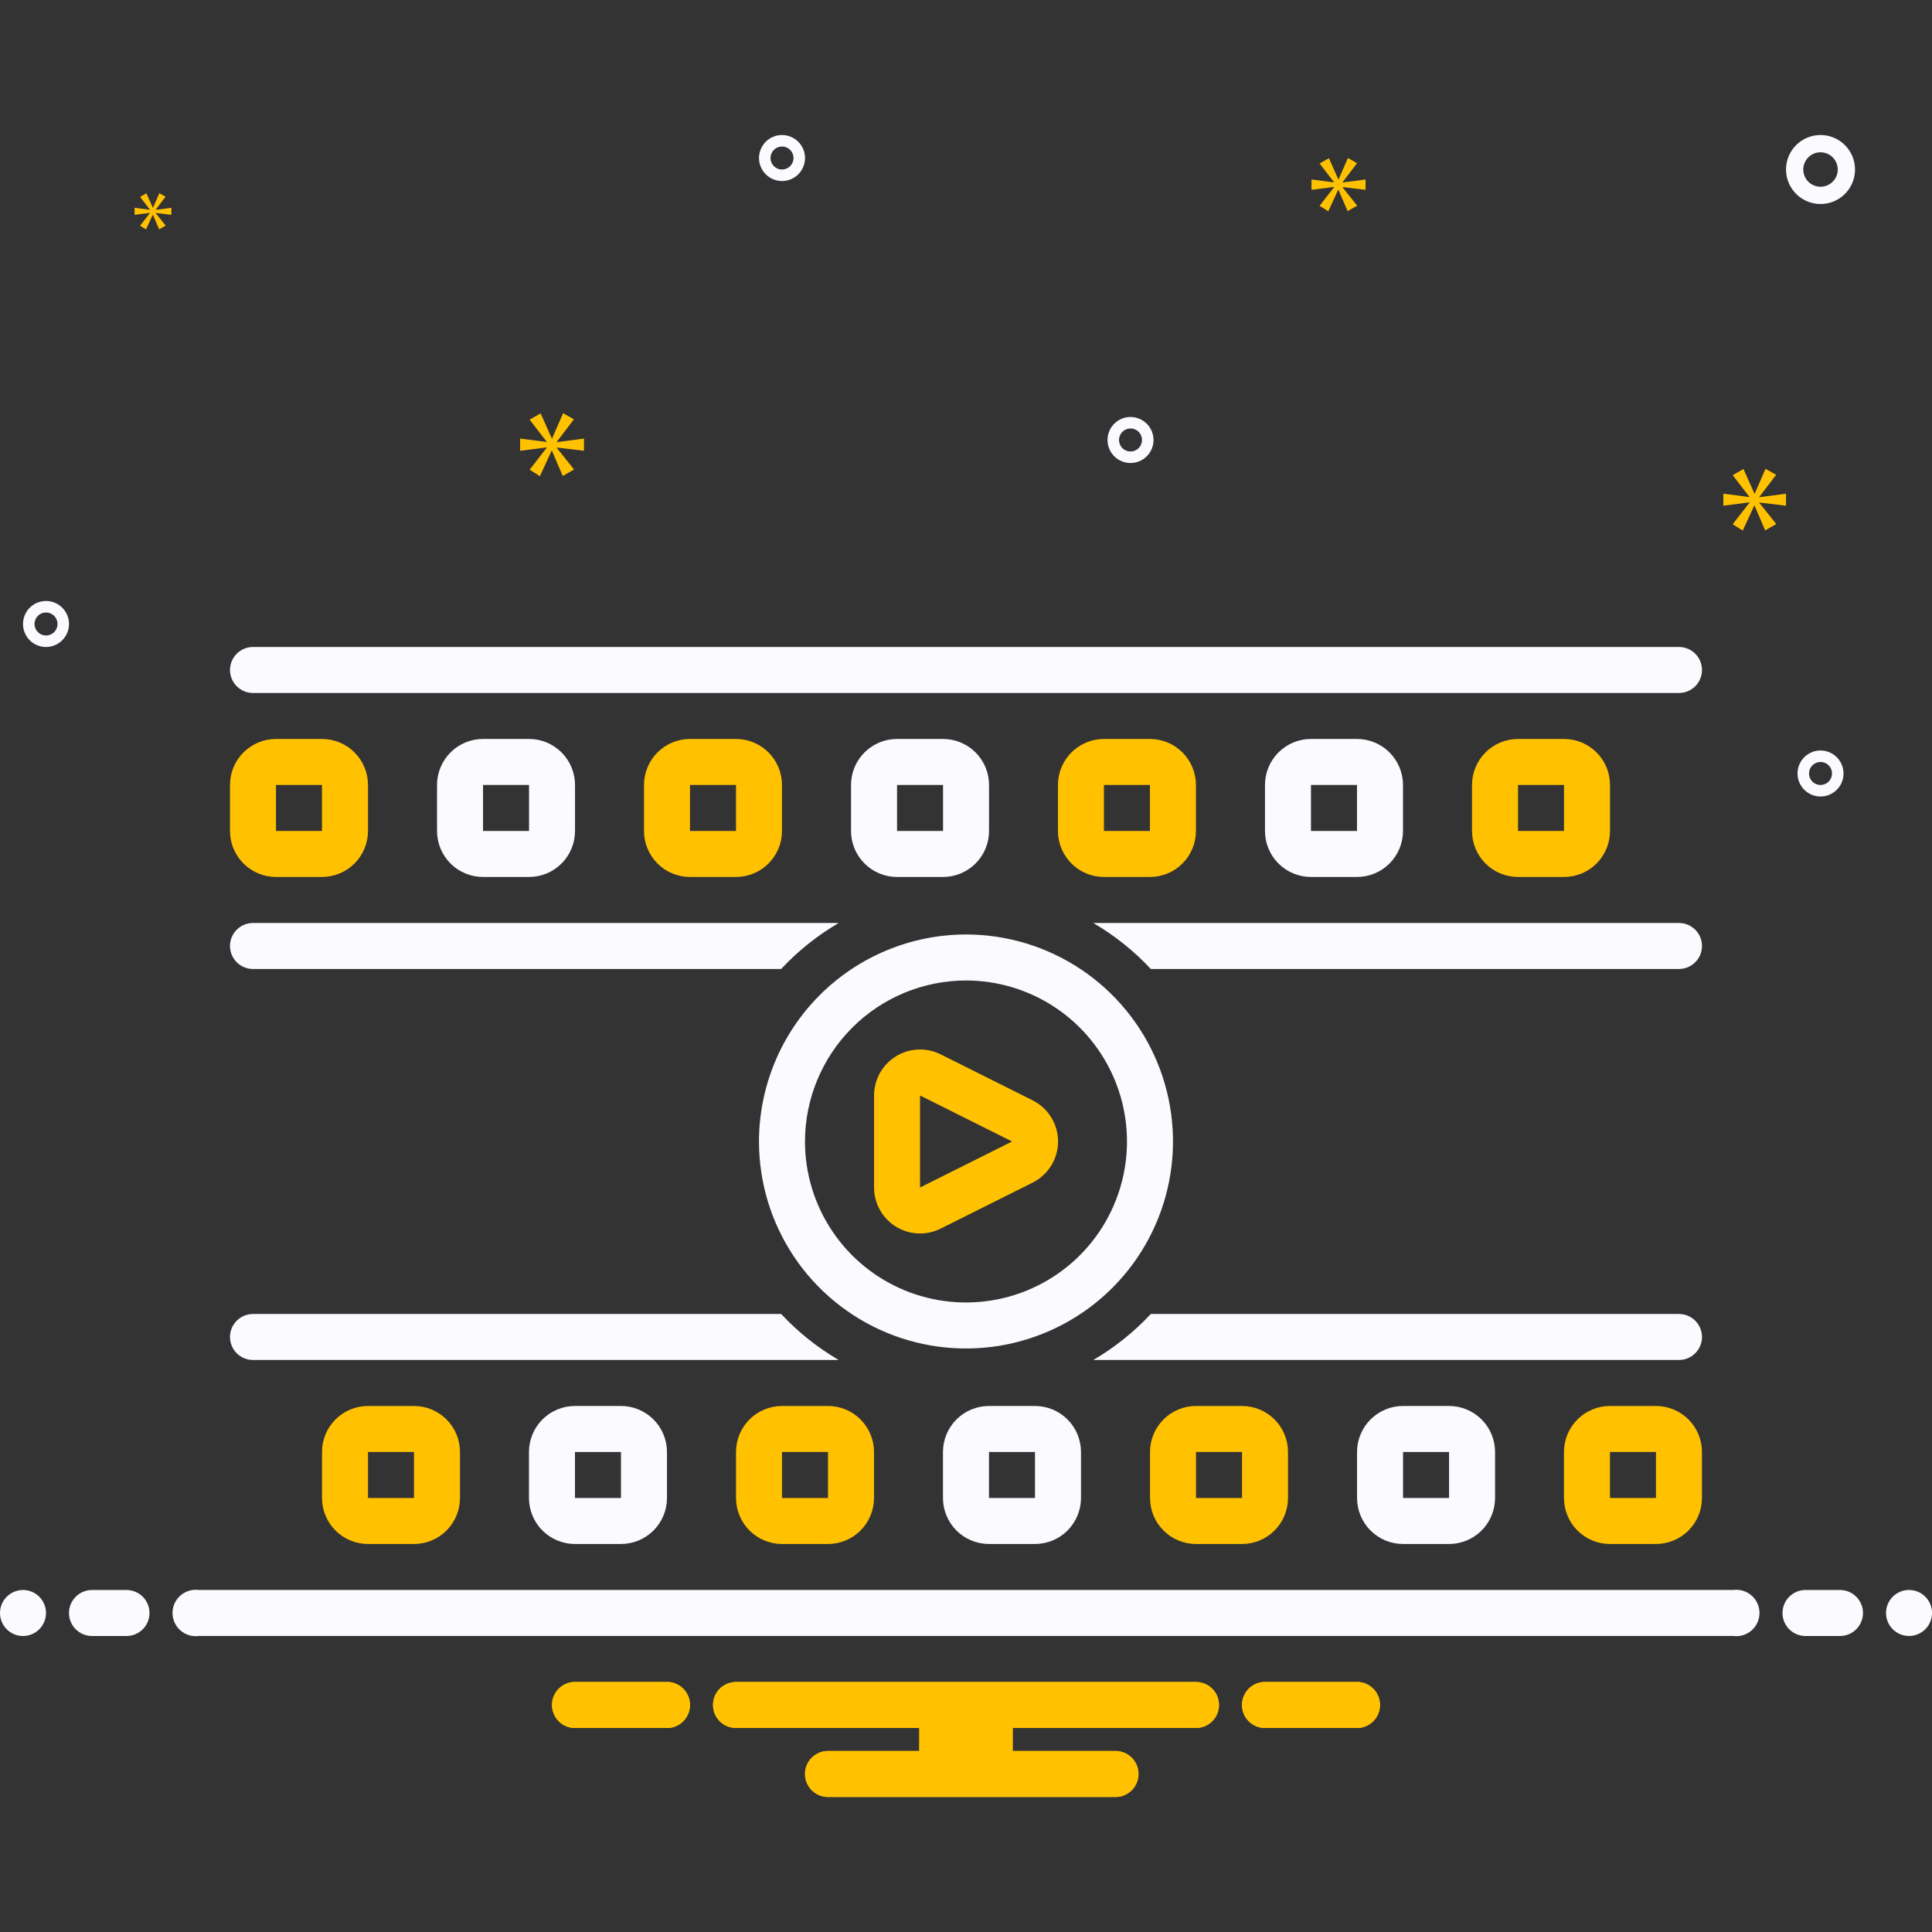 <svg width="120" height="120" viewBox="0 0 120 120" fill="none" xmlns="http://www.w3.org/2000/svg">
<rect x="0" y="0" width="120" height="120" fill="#333333" stroke="none"/>
<g clip-path="url(#clip0_206_4147)">
<path d="M104.285 40.185H15.714C15.335 40.185 14.972 40.336 14.704 40.604C14.436 40.872 14.285 41.235 14.285 41.614C14.285 41.993 14.436 42.356 14.704 42.624C14.972 42.892 15.335 43.043 15.714 43.043H104.285C104.664 43.043 105.027 42.892 105.295 42.624C105.563 42.356 105.714 41.993 105.714 41.614C105.714 41.235 105.563 40.872 105.295 40.604C105.027 40.336 104.664 40.185 104.285 40.185Z" fill="#FBFBFF"/>
<path d="M19.999 45.898H17.142C16.384 45.898 15.658 46.2 15.122 46.735C14.586 47.271 14.285 47.998 14.285 48.756V51.613C14.285 52.37 14.586 53.097 15.122 53.633C15.658 54.169 16.384 54.47 17.142 54.47H19.999C20.757 54.47 21.484 54.169 22.02 53.633C22.556 53.097 22.857 52.37 22.857 51.613V48.756C22.857 47.998 22.556 47.271 22.02 46.735C21.484 46.2 20.757 45.898 19.999 45.898ZM19.999 51.613H17.142V48.756H19.999V51.613Z" fill="#FFC100"/>
<path d="M32.859 54.47C33.617 54.47 34.343 54.169 34.879 53.633C35.415 53.097 35.716 52.37 35.716 51.613V48.756C35.716 47.998 35.415 47.271 34.879 46.735C34.343 46.2 33.617 45.898 32.859 45.898H30.002C29.244 45.898 28.517 46.2 27.981 46.735C27.446 47.271 27.145 47.998 27.145 48.756V51.613C27.145 52.37 27.446 53.097 27.981 53.633C28.517 54.169 29.244 54.47 30.002 54.47H32.859ZM30.002 48.756H32.859V51.613H30.002V48.756Z" fill="#FBFBFF"/>
<path d="M45.714 54.47C46.472 54.47 47.199 54.169 47.735 53.633C48.27 53.097 48.571 52.37 48.571 51.613V48.756C48.571 47.998 48.27 47.271 47.735 46.735C47.199 46.2 46.472 45.898 45.714 45.898H42.857C42.099 45.898 41.373 46.2 40.837 46.735C40.301 47.271 40 47.998 40 48.756V51.613C40 52.37 40.301 53.097 40.837 53.633C41.373 54.169 42.099 54.47 42.857 54.47H45.714ZM42.857 48.756H45.714V51.613H42.857V48.756Z" fill="#FFC100"/>
<path d="M58.574 54.47C59.331 54.47 60.058 54.169 60.594 53.633C61.13 53.097 61.431 52.37 61.431 51.613V48.756C61.431 47.998 61.13 47.271 60.594 46.735C60.058 46.2 59.331 45.898 58.574 45.898H55.717C54.959 45.898 54.232 46.2 53.696 46.735C53.16 47.271 52.859 47.998 52.859 48.756V51.613C52.859 52.37 53.16 53.097 53.696 53.633C54.232 54.169 54.959 54.47 55.717 54.47H58.574ZM55.717 48.756H58.574V51.613H55.717V48.756Z" fill="#FBFBFF"/>
<path d="M71.425 54.47C72.183 54.47 72.91 54.169 73.445 53.633C73.981 53.097 74.282 52.37 74.282 51.613V48.756C74.282 47.998 73.981 47.271 73.445 46.735C72.91 46.2 72.183 45.898 71.425 45.898H68.568C67.81 45.898 67.084 46.2 66.548 46.735C66.012 47.271 65.711 47.998 65.711 48.756V51.613C65.711 52.37 66.012 53.097 66.548 53.633C67.084 54.169 67.81 54.47 68.568 54.47H71.425ZM68.568 48.756H71.425V51.613H68.568V48.756Z" fill="#FFC100"/>
<path d="M84.285 54.47C85.042 54.47 85.769 54.169 86.305 53.633C86.841 53.097 87.142 52.37 87.142 51.613V48.756C87.142 47.998 86.841 47.271 86.305 46.735C85.769 46.2 85.042 45.898 84.285 45.898H81.427C80.67 45.898 79.943 46.2 79.407 46.735C78.871 47.271 78.57 47.998 78.57 48.756V51.613C78.57 52.37 78.871 53.097 79.407 53.633C79.943 54.169 80.67 54.47 81.427 54.47H84.285ZM81.427 48.756H84.285V51.613H81.427V48.756Z" fill="#FBFBFF"/>
<path d="M97.144 54.47C97.902 54.47 98.629 54.169 99.164 53.633C99.7 53.097 100.001 52.37 100.001 51.613V48.756C100.001 47.998 99.7 47.271 99.164 46.735C98.629 46.2 97.902 45.898 97.144 45.898H94.287C93.529 45.898 92.802 46.2 92.266 46.735C91.731 47.271 91.43 47.998 91.43 48.756V51.613C91.43 52.37 91.731 53.097 92.266 53.633C92.802 54.169 93.529 54.47 94.287 54.47H97.144ZM94.287 48.756H97.144V51.613H94.287V48.756Z" fill="#FFC100"/>
<path d="M48.519 81.614H15.714C15.335 81.614 14.972 81.764 14.704 82.032C14.436 82.3 14.285 82.663 14.285 83.042C14.285 83.421 14.436 83.785 14.704 84.053C14.972 84.32 15.335 84.471 15.714 84.471H52.092C50.769 83.697 49.565 82.734 48.519 81.614ZM104.285 81.614H71.48C70.433 82.734 69.23 83.697 67.907 84.471H104.285C104.664 84.471 105.027 84.32 105.295 84.053C105.563 83.785 105.714 83.421 105.714 83.042C105.714 82.663 105.563 82.3 105.295 82.032C105.027 81.764 104.664 81.614 104.285 81.614ZM14.285 58.757C14.285 59.136 14.436 59.499 14.704 59.767C14.972 60.035 15.335 60.185 15.714 60.185H48.519C49.565 59.065 50.769 58.102 52.092 57.328H15.714C15.335 57.328 14.972 57.479 14.704 57.747C14.436 58.014 14.285 58.378 14.285 58.757ZM104.285 57.328H67.907C69.23 58.102 70.433 59.065 71.48 60.185H104.285C104.664 60.185 105.027 60.035 105.295 59.767C105.563 59.499 105.714 59.136 105.714 58.757C105.714 58.378 105.563 58.014 105.295 57.746C105.027 57.479 104.664 57.328 104.285 57.328ZM47.142 70.9C47.142 73.442 47.896 75.928 49.309 78.043C50.722 80.157 52.73 81.805 55.079 82.778C57.429 83.751 60.014 84.006 62.508 83.51C65.002 83.013 67.293 81.789 69.091 79.991C70.889 78.193 72.113 75.902 72.609 73.408C73.106 70.914 72.851 68.329 71.878 65.979C70.905 63.63 69.257 61.622 67.142 60.209C65.028 58.797 62.542 58.042 59.999 58.042C56.591 58.046 53.323 59.402 50.912 61.812C48.502 64.223 47.146 67.491 47.142 70.9ZM59.999 60.9C61.977 60.9 63.911 61.486 65.555 62.585C67.2 63.684 68.481 65.246 69.238 67.073C69.995 68.9 70.193 70.911 69.807 72.85C69.421 74.79 68.469 76.572 67.07 77.971C65.672 79.369 63.89 80.322 61.95 80.707C60.011 81.093 58 80.895 56.173 80.138C54.345 79.382 52.784 78.1 51.685 76.455C50.586 74.811 49.999 72.877 49.999 70.9C50.002 68.248 51.057 65.707 52.932 63.832C54.806 61.957 57.348 60.903 59.999 60.9Z" fill="#FBFBFF"/>
<path d="M55.644 76.187C56.058 76.443 56.531 76.589 57.018 76.611C57.504 76.633 57.988 76.53 58.424 76.312L64.138 73.455C64.613 73.218 65.012 72.853 65.291 72.402C65.57 71.951 65.718 71.43 65.718 70.9C65.718 70.369 65.57 69.849 65.291 69.398C65.012 68.946 64.613 68.582 64.138 68.344L58.424 65.487C57.988 65.269 57.504 65.166 57.018 65.188C56.531 65.21 56.058 65.356 55.644 65.612C55.23 65.868 54.888 66.226 54.651 66.651C54.414 67.077 54.289 67.556 54.289 68.043V73.757C54.289 74.244 54.414 74.723 54.651 75.148C54.888 75.574 55.23 75.931 55.644 76.187ZM57.146 68.043L62.861 70.9L57.146 73.757V68.043Z" fill="#FFC100"/>
<path d="M113.076 12.672C113.5 12.672 113.914 12.547 114.266 12.311C114.619 12.076 114.893 11.741 115.056 11.35C115.218 10.958 115.26 10.527 115.178 10.111C115.095 9.696 114.891 9.314 114.591 9.014C114.291 8.715 113.91 8.511 113.494 8.428C113.078 8.345 112.647 8.388 112.256 8.55C111.864 8.712 111.53 8.987 111.294 9.339C111.059 9.691 110.933 10.106 110.933 10.53C110.934 11.098 111.16 11.642 111.561 12.044C111.963 12.446 112.508 12.672 113.076 12.672ZM113.076 9.458C113.288 9.458 113.495 9.521 113.671 9.639C113.847 9.756 113.985 9.924 114.066 10.12C114.147 10.315 114.168 10.531 114.127 10.739C114.085 10.946 113.983 11.137 113.834 11.287C113.684 11.437 113.493 11.539 113.285 11.58C113.077 11.622 112.862 11.601 112.666 11.519C112.47 11.438 112.303 11.301 112.185 11.125C112.067 10.949 112.004 10.742 112.004 10.53C112.005 10.245 112.118 9.973 112.319 9.772C112.519 9.571 112.792 9.458 113.076 9.458ZM113.076 46.614C112.793 46.614 112.517 46.698 112.282 46.855C112.047 47.012 111.864 47.235 111.756 47.496C111.648 47.757 111.62 48.045 111.675 48.322C111.73 48.599 111.866 48.853 112.066 49.053C112.266 49.253 112.52 49.389 112.797 49.444C113.074 49.499 113.362 49.471 113.623 49.363C113.884 49.255 114.107 49.072 114.264 48.837C114.421 48.602 114.504 48.326 114.504 48.043C114.504 47.664 114.353 47.301 114.086 47.033C113.818 46.766 113.455 46.615 113.076 46.614ZM113.076 48.757C112.935 48.757 112.797 48.715 112.679 48.637C112.562 48.559 112.47 48.447 112.416 48.316C112.362 48.186 112.348 48.042 112.375 47.904C112.403 47.765 112.471 47.638 112.571 47.538C112.671 47.438 112.798 47.37 112.937 47.343C113.075 47.315 113.219 47.329 113.349 47.383C113.48 47.437 113.591 47.529 113.67 47.646C113.748 47.764 113.79 47.902 113.79 48.043C113.79 48.232 113.715 48.414 113.581 48.548C113.447 48.682 113.265 48.757 113.076 48.757ZM70.219 25.9C69.936 25.9 69.66 25.984 69.425 26.141C69.19 26.298 69.007 26.521 68.899 26.782C68.791 27.043 68.763 27.33 68.818 27.608C68.873 27.885 69.009 28.139 69.209 28.339C69.408 28.539 69.663 28.675 69.94 28.73C70.217 28.785 70.504 28.757 70.766 28.649C71.026 28.541 71.25 28.357 71.407 28.122C71.564 27.887 71.647 27.611 71.647 27.329C71.647 26.95 71.496 26.587 71.228 26.319C70.961 26.051 70.597 25.901 70.219 25.9ZM70.219 28.043C70.078 28.043 69.939 28.001 69.822 27.923C69.704 27.844 69.613 27.733 69.559 27.602C69.505 27.472 69.491 27.328 69.518 27.189C69.546 27.051 69.614 26.924 69.714 26.824C69.814 26.724 69.941 26.656 70.079 26.628C70.218 26.601 70.362 26.615 70.492 26.669C70.623 26.723 70.734 26.814 70.813 26.932C70.891 27.049 70.933 27.188 70.933 27.329C70.933 27.518 70.858 27.7 70.724 27.834C70.59 27.968 70.408 28.043 70.219 28.043ZM48.572 8.387C48.29 8.387 48.014 8.47 47.779 8.627C47.544 8.784 47.361 9.008 47.253 9.269C47.145 9.53 47.116 9.817 47.171 10.094C47.227 10.371 47.363 10.626 47.562 10.825C47.762 11.025 48.017 11.161 48.294 11.216C48.571 11.271 48.858 11.243 49.119 11.135C49.38 11.027 49.603 10.844 49.76 10.609C49.917 10.374 50.001 10.098 50.001 9.815C50.001 9.437 49.85 9.073 49.582 8.806C49.314 8.538 48.951 8.387 48.572 8.387ZM48.572 10.53C48.431 10.53 48.293 10.488 48.176 10.409C48.058 10.331 47.967 10.219 47.913 10.089C47.859 9.958 47.844 9.815 47.872 9.676C47.9 9.537 47.968 9.41 48.068 9.31C48.167 9.21 48.295 9.142 48.433 9.115C48.572 9.087 48.715 9.101 48.846 9.155C48.976 9.209 49.088 9.301 49.166 9.418C49.245 9.536 49.287 9.674 49.287 9.815C49.287 10.005 49.211 10.186 49.077 10.32C48.944 10.454 48.762 10.529 48.572 10.53ZM4.287 38.757C4.287 38.475 4.203 38.199 4.046 37.964C3.889 37.729 3.666 37.546 3.405 37.438C3.144 37.329 2.857 37.301 2.58 37.356C2.302 37.411 2.048 37.547 1.848 37.747C1.648 37.947 1.512 38.202 1.457 38.479C1.402 38.756 1.43 39.043 1.538 39.304C1.647 39.565 1.83 39.788 2.065 39.945C2.3 40.102 2.576 40.186 2.858 40.186C3.237 40.185 3.6 40.035 3.868 39.767C4.136 39.499 4.286 39.136 4.287 38.757ZM2.144 38.757C2.144 38.616 2.186 38.478 2.264 38.361C2.343 38.243 2.454 38.151 2.585 38.097C2.715 38.043 2.859 38.029 2.998 38.057C3.136 38.084 3.263 38.152 3.363 38.252C3.463 38.352 3.531 38.479 3.559 38.618C3.586 38.757 3.572 38.9 3.518 39.031C3.464 39.161 3.373 39.273 3.255 39.351C3.138 39.43 3 39.472 2.858 39.472C2.669 39.471 2.487 39.396 2.353 39.262C2.219 39.128 2.144 38.947 2.144 38.757Z" fill="#FBFBFF"/>
<path d="M34.585 27.441L35.647 26.044L34.976 25.664L34.295 27.228H34.272L33.58 25.675L32.897 26.066L33.948 27.43V27.452L32.305 27.24V27.999L33.959 27.788V27.81L32.897 29.173L33.534 29.576L34.261 27.999H34.282L34.953 29.564L35.657 29.162L34.585 27.82V27.798L36.272 27.999V27.24L34.585 27.463V27.441Z" fill="#FFC100"/>
<path d="M9.312 13.234L8.701 14.019L9.068 14.251L9.487 13.343H9.499L9.885 14.245L10.291 14.012L9.673 13.24V13.227L10.644 13.343V12.906L9.673 13.034V13.022L10.284 12.217L9.898 11.998L9.506 12.899H9.493L9.094 12.005L8.701 12.229L9.306 13.015V13.028L8.359 12.906V13.343L9.312 13.221V13.234Z" fill="#FFC100"/>
<path d="M110.931 31.41V30.664L109.276 30.883V30.862L110.318 29.491L109.66 29.119L108.991 30.653H108.969L108.29 29.13L107.62 29.513L108.651 30.851V30.873L107.039 30.664V31.41L108.662 31.202V31.223L107.62 32.561L108.245 32.956L108.958 31.41H108.98L109.638 32.945L110.328 32.55L109.276 31.234V31.213L110.931 31.41Z" fill="#FFC100"/>
<path d="M83.39 11.317L84.289 10.136L83.721 9.814L83.144 11.138H83.125L82.54 9.824L81.962 10.155L82.851 11.308V11.327L81.461 11.147V11.79L82.86 11.611V11.63L81.962 12.783L82.501 13.124L83.116 11.79H83.135L83.702 13.114L84.298 12.774L83.39 11.639V11.62L84.817 11.79V11.147L83.39 11.337V11.317Z" fill="#FFC100"/>
<path d="M84.395 104.471H78.461C78.102 104.499 77.767 104.662 77.522 104.927C77.278 105.192 77.142 105.539 77.142 105.899C77.142 106.26 77.278 106.607 77.522 106.871C77.767 107.136 78.102 107.299 78.461 107.328H84.395C84.754 107.299 85.089 107.136 85.334 106.871C85.578 106.607 85.714 106.26 85.714 105.899C85.714 105.539 85.578 105.192 85.334 104.927C85.089 104.662 84.754 104.499 84.395 104.471ZM41.538 104.471H35.604C35.245 104.499 34.91 104.662 34.665 104.927C34.421 105.192 34.285 105.539 34.285 105.899C34.285 106.26 34.421 106.607 34.665 106.871C34.91 107.136 35.245 107.299 35.604 107.328H41.538C41.897 107.299 42.232 107.136 42.477 106.871C42.721 106.607 42.857 106.26 42.857 105.899C42.857 105.539 42.721 105.192 42.477 104.927C42.232 104.662 41.897 104.499 41.538 104.471ZM74.285 104.471H45.714C45.335 104.471 44.971 104.621 44.704 104.889C44.436 105.157 44.285 105.52 44.285 105.899C44.285 106.278 44.436 106.642 44.704 106.909C44.971 107.177 45.335 107.328 45.714 107.328H57.099V108.756H51.428C51.049 108.756 50.686 108.907 50.418 109.175C50.15 109.443 49.999 109.806 49.999 110.185C49.999 110.564 50.15 110.927 50.418 111.195C50.686 111.463 51.049 111.614 51.428 111.614H69.285C69.664 111.614 70.027 111.463 70.295 111.195C70.563 110.927 70.714 110.564 70.714 110.185C70.714 109.806 70.563 109.443 70.295 109.175C70.027 108.907 69.664 108.756 69.285 108.756H62.9V107.328H74.285C74.664 107.328 75.027 107.177 75.295 106.909C75.563 106.642 75.714 106.278 75.714 105.899C75.714 105.52 75.563 105.157 75.295 104.889C75.027 104.621 74.664 104.471 74.285 104.471Z" fill="#FFC100"/>
<path d="M84.396 104.471H78.462C78.102 104.5 77.767 104.663 77.523 104.927C77.278 105.192 77.143 105.539 77.143 105.9C77.143 106.26 77.278 106.607 77.523 106.872C77.767 107.136 78.102 107.299 78.462 107.328H84.396C84.755 107.299 85.09 107.136 85.334 106.872C85.579 106.607 85.714 106.26 85.714 105.9C85.714 105.539 85.579 105.192 85.334 104.927C85.09 104.663 84.755 104.5 84.396 104.471ZM41.538 104.471H35.604C35.245 104.5 34.91 104.663 34.666 104.927C34.421 105.192 34.286 105.539 34.286 105.9C34.286 106.26 34.421 106.607 34.666 106.872C34.91 107.136 35.245 107.299 35.604 107.328H41.538C41.898 107.299 42.233 107.136 42.477 106.872C42.721 106.607 42.857 106.26 42.857 105.9C42.857 105.539 42.721 105.192 42.477 104.927C42.233 104.663 41.898 104.5 41.538 104.471ZM74.286 104.471H45.714C45.335 104.471 44.972 104.621 44.704 104.889C44.436 105.157 44.286 105.521 44.286 105.9C44.286 106.278 44.436 106.642 44.704 106.91C44.972 107.178 45.335 107.328 45.714 107.328H57.1V108.757H51.429C51.05 108.757 50.686 108.907 50.418 109.175C50.151 109.443 50 109.806 50 110.185C50 110.564 50.151 110.928 50.418 111.195C50.686 111.463 51.05 111.614 51.429 111.614H69.286C69.665 111.614 70.028 111.463 70.296 111.195C70.564 110.928 70.714 110.564 70.714 110.185C70.714 109.806 70.564 109.443 70.296 109.175C70.028 108.907 69.665 108.757 69.286 108.757H62.9V107.328H74.286C74.665 107.328 75.028 107.178 75.296 106.91C75.564 106.642 75.714 106.278 75.714 105.9C75.714 105.521 75.564 105.157 75.296 104.889C75.028 104.621 74.665 104.471 74.286 104.471ZM22.857 95.9H25.714C26.472 95.9 27.199 95.599 27.735 95.063C28.27 94.527 28.571 93.8 28.571 93.042V90.185C28.571 89.427 28.27 88.701 27.735 88.165C27.199 87.629 26.472 87.328 25.714 87.328H22.857C22.099 87.328 21.373 87.629 20.837 88.165C20.301 88.701 20 89.427 20 90.185V93.042C20 93.8 20.301 94.527 20.837 95.063C21.373 95.599 22.099 95.9 22.857 95.9ZM22.857 90.185H25.714V93.042H22.857V90.185Z" fill="#FFC100"/>
<path d="M35.713 95.9H38.57C39.328 95.9 40.054 95.599 40.59 95.063C41.126 94.527 41.427 93.8 41.427 93.042V90.185C41.427 89.427 41.126 88.701 40.59 88.165C40.054 87.629 39.328 87.328 38.57 87.328H35.713C34.955 87.328 34.228 87.629 33.692 88.165C33.157 88.701 32.855 89.427 32.855 90.185V93.042C32.855 93.8 33.157 94.527 33.692 95.063C34.228 95.599 34.955 95.9 35.713 95.9ZM35.713 90.185H38.57V93.042H35.713V90.185Z" fill="#FBFBFF"/>
<path d="M48.572 95.9H51.429C52.187 95.9 52.914 95.599 53.449 95.063C53.985 94.527 54.286 93.8 54.286 93.042V90.185C54.286 89.427 53.985 88.701 53.449 88.165C52.914 87.629 52.187 87.328 51.429 87.328H48.572C47.814 87.328 47.087 87.629 46.552 88.165C46.016 88.701 45.715 89.427 45.715 90.185V93.042C45.715 93.8 46.016 94.527 46.552 95.063C47.087 95.599 47.814 95.9 48.572 95.9ZM48.572 90.185H51.429V93.042H48.572V90.185Z" fill="#FFC100"/>
<path d="M61.428 95.9H64.285C65.042 95.9 65.769 95.599 66.305 95.063C66.841 94.527 67.142 93.8 67.142 93.042V90.185C67.142 89.427 66.841 88.701 66.305 88.165C65.769 87.629 65.042 87.328 64.285 87.328H61.428C60.67 87.328 59.943 87.629 59.407 88.165C58.871 88.701 58.57 89.427 58.57 90.185V93.042C58.57 93.8 58.871 94.527 59.407 95.063C59.943 95.599 60.67 95.9 61.428 95.9ZM61.428 90.185H64.285V93.042H61.428V90.185Z" fill="#FBFBFF"/>
<path d="M74.287 95.9H77.144C77.902 95.9 78.629 95.599 79.164 95.063C79.7 94.527 80.001 93.8 80.001 93.042V90.185C80.001 89.427 79.7 88.701 79.164 88.165C78.629 87.629 77.902 87.328 77.144 87.328H74.287C73.529 87.328 72.802 87.629 72.266 88.165C71.731 88.701 71.43 89.427 71.43 90.185V93.042C71.43 93.8 71.731 94.527 72.266 95.063C72.802 95.599 73.529 95.9 74.287 95.9ZM74.287 90.185H77.144V93.042H74.287V90.185Z" fill="#FFC100"/>
<path d="M87.146 95.9H90.003C90.761 95.9 91.488 95.599 92.024 95.063C92.559 94.527 92.861 93.8 92.861 93.042V90.185C92.861 89.427 92.559 88.701 92.024 88.165C91.488 87.629 90.761 87.328 90.003 87.328H87.146C86.388 87.328 85.662 87.629 85.126 88.165C84.59 88.701 84.289 89.427 84.289 90.185V93.042C84.289 93.8 84.59 94.527 85.126 95.063C85.662 95.599 86.388 95.9 87.146 95.9ZM87.146 90.185H90.003V93.042H87.146V90.185Z" fill="#FBFBFF"/>
<path d="M99.998 95.9H102.855C103.613 95.9 104.339 95.599 104.875 95.063C105.411 94.527 105.712 93.8 105.712 93.042V90.185C105.712 89.427 105.411 88.701 104.875 88.165C104.339 87.629 103.613 87.328 102.855 87.328H99.998C99.24 87.328 98.513 87.629 97.978 88.165C97.442 88.701 97.141 89.427 97.141 90.185V93.042C97.141 93.8 97.442 94.527 97.978 95.063C98.513 95.599 99.24 95.9 99.998 95.9ZM99.998 90.185H102.855V93.042H99.998V90.185Z" fill="#FFC100"/>
<path d="M1.429 101.615C2.218 101.615 2.857 100.975 2.857 100.186C2.857 99.397 2.218 98.758 1.429 98.758C0.64 98.758 0 99.397 0 100.186C0 100.975 0.64 101.615 1.429 101.615Z" fill="#FBFBFF"/>
<path d="M7.857 98.758H5.714C5.335 98.758 4.971 98.908 4.704 99.176C4.436 99.444 4.285 99.808 4.285 100.186C4.285 100.565 4.436 100.929 4.704 101.197C4.971 101.464 5.335 101.615 5.714 101.615H7.857C8.235 101.615 8.599 101.464 8.867 101.197C9.135 100.929 9.285 100.565 9.285 100.186C9.285 99.808 9.135 99.444 8.867 99.176C8.599 98.908 8.235 98.758 7.857 98.758ZM114.285 98.758H112.142C111.763 98.758 111.4 98.908 111.132 99.176C110.864 99.444 110.714 99.808 110.714 100.186C110.714 100.565 110.864 100.929 111.132 101.197C111.4 101.464 111.763 101.615 112.142 101.615H114.285C114.664 101.615 115.027 101.464 115.295 101.197C115.563 100.929 115.714 100.565 115.714 100.186C115.714 99.808 115.563 99.444 115.295 99.176C115.027 98.908 114.664 98.758 114.285 98.758Z" fill="#FBFBFF"/>
<path d="M118.573 101.613C119.362 101.613 120.002 100.973 120.002 100.184C120.002 99.395 119.362 98.756 118.573 98.756C117.784 98.756 117.145 99.395 117.145 100.184C117.145 100.973 117.784 101.613 118.573 101.613Z" fill="#FBFBFF"/>
<path d="M107.658 98.756H12.342C12.139 98.73 11.932 98.747 11.736 98.806C11.54 98.866 11.359 98.967 11.205 99.102C11.051 99.237 10.928 99.404 10.843 99.591C10.759 99.777 10.715 99.98 10.715 100.185C10.715 100.39 10.759 100.592 10.843 100.779C10.928 100.966 11.051 101.132 11.205 101.268C11.359 101.403 11.54 101.504 11.736 101.563C11.932 101.623 12.139 101.64 12.342 101.613H107.658C107.862 101.64 108.068 101.623 108.264 101.563C108.46 101.504 108.641 101.403 108.795 101.268C108.95 101.132 109.073 100.966 109.157 100.779C109.242 100.592 109.286 100.39 109.286 100.185C109.286 99.98 109.242 99.777 109.157 99.591C109.073 99.404 108.95 99.237 108.795 99.102C108.641 98.967 108.46 98.866 108.264 98.806C108.068 98.747 107.862 98.73 107.658 98.756Z" fill="#FBFBFF"/>
</g>
<defs>
<clipPath id="clip0_206_4147">
<rect width="120" height="120" fill="white"/>
</clipPath>
</defs>
</svg>
